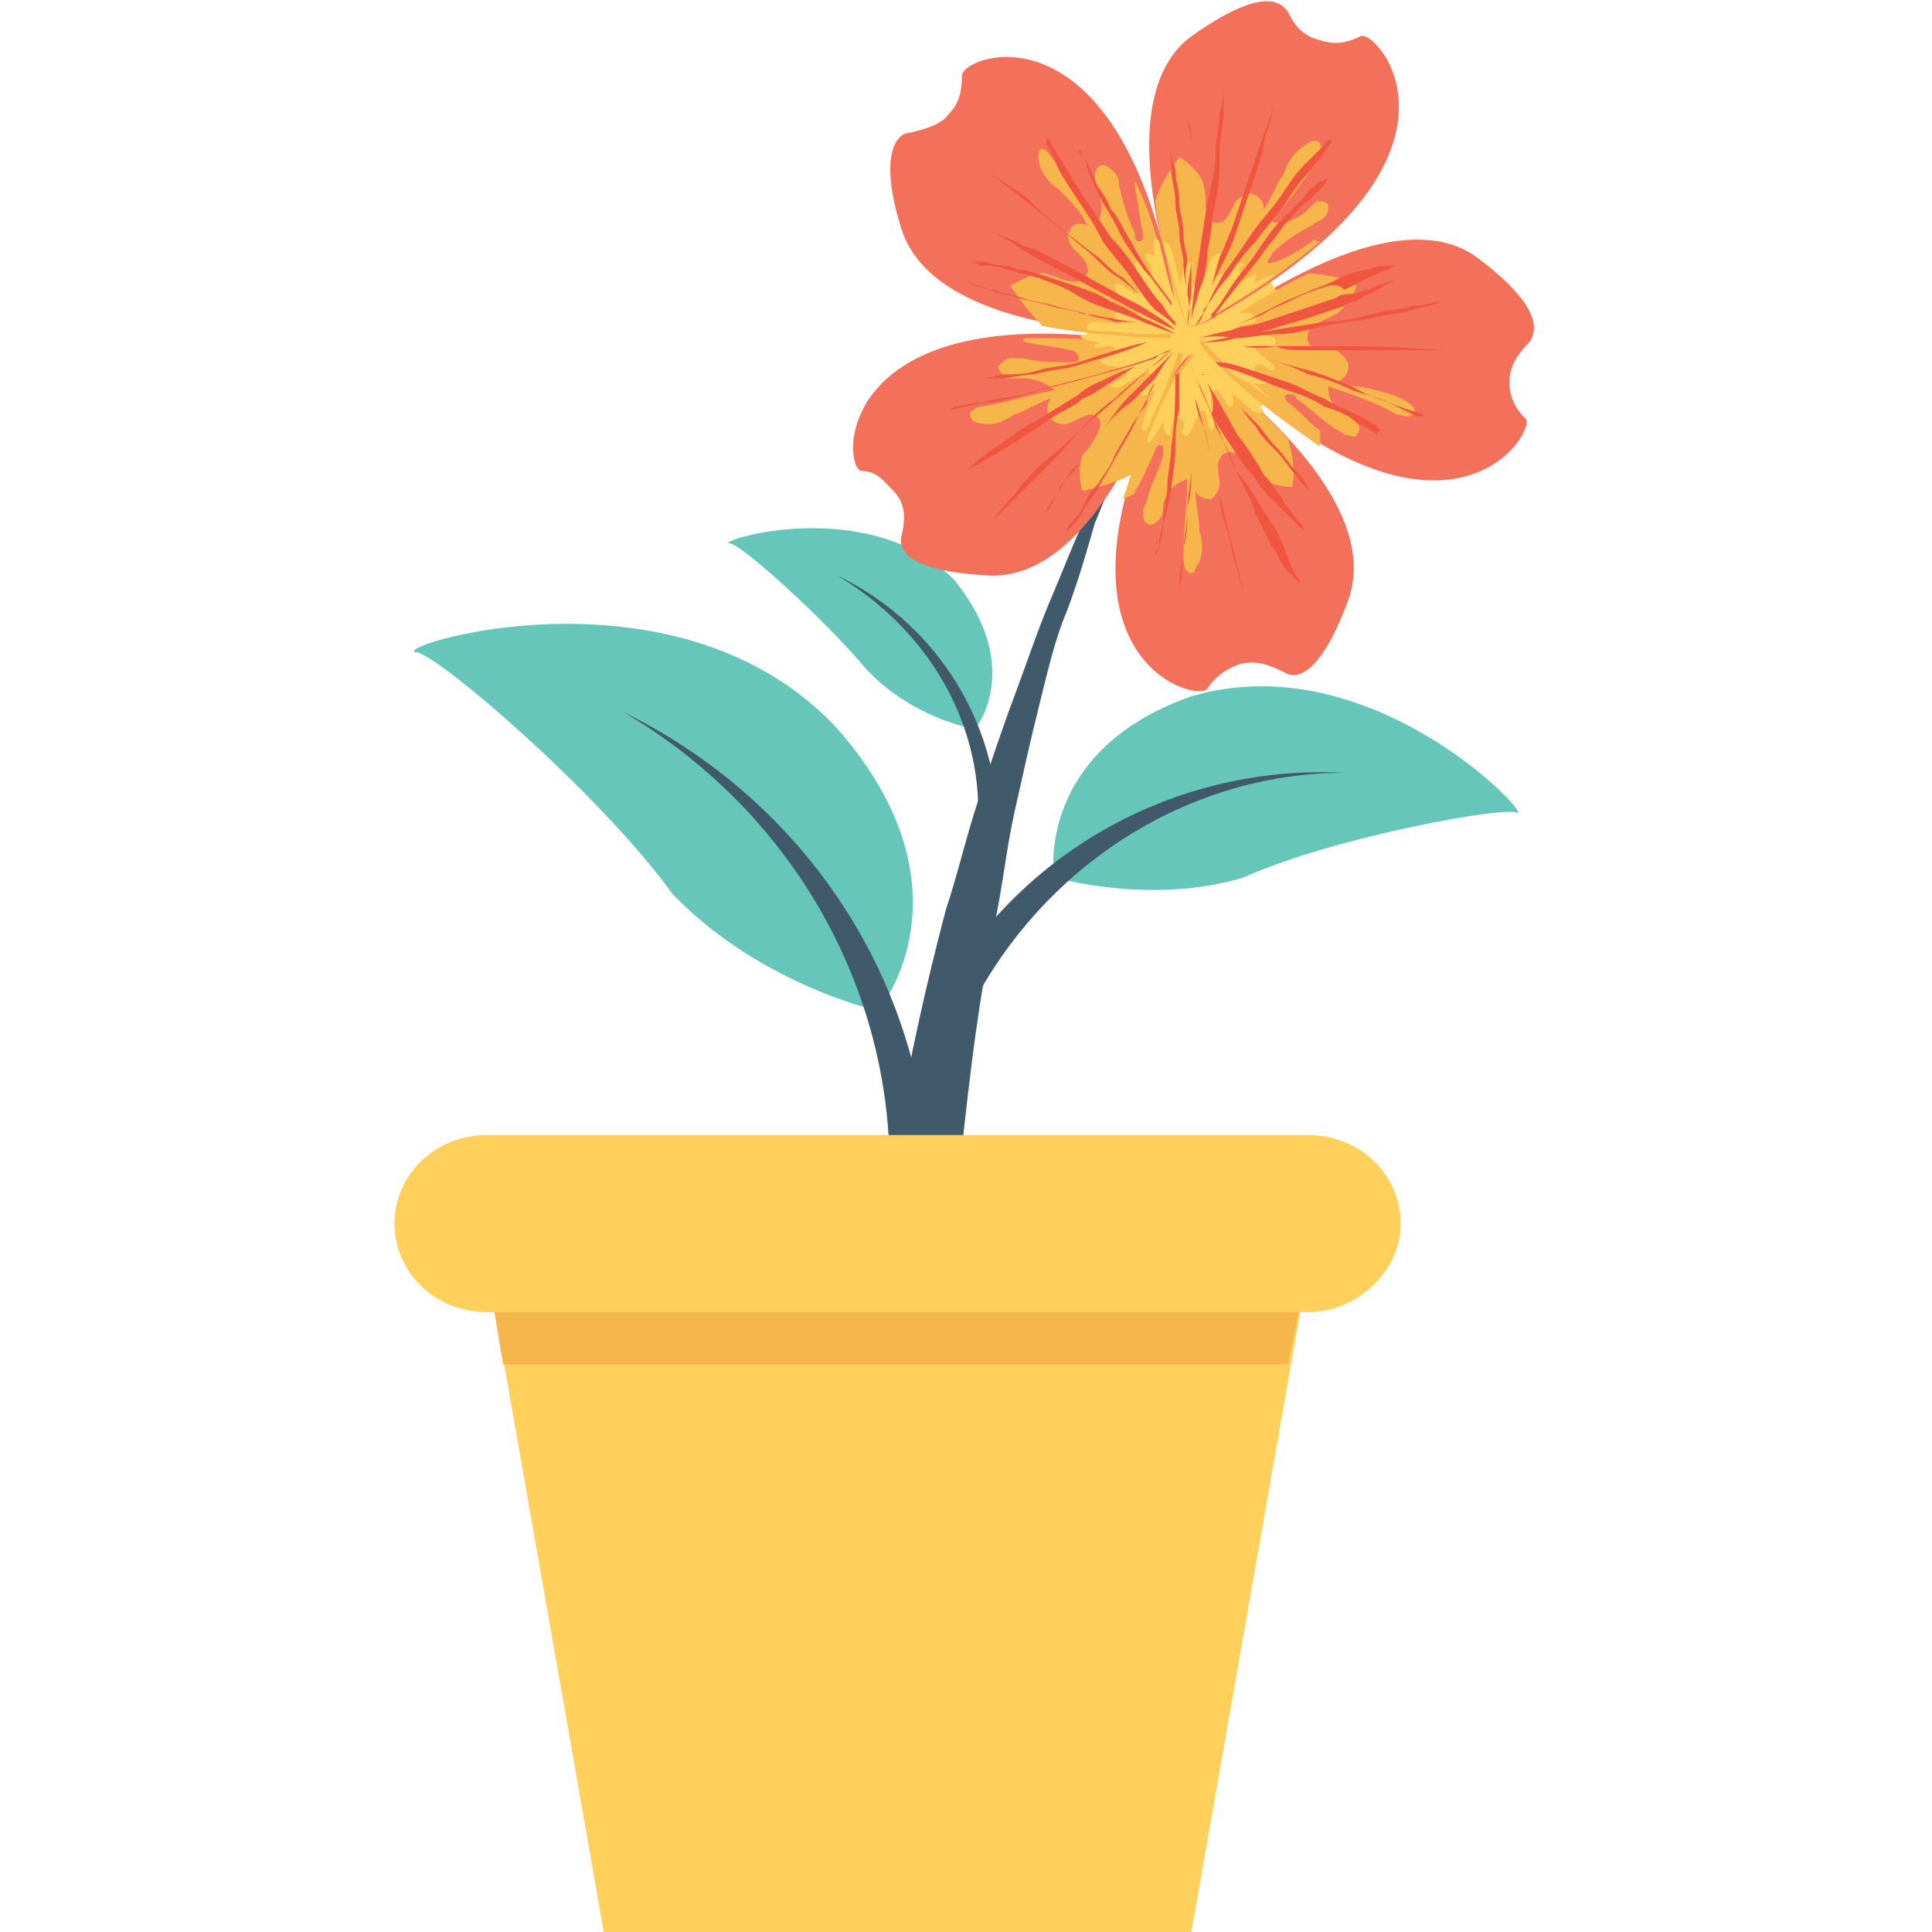 <?xml version="1.0" encoding="utf-8"?>
<!-- Generator: Adobe Illustrator 18.0.0, SVG Export Plug-In . SVG Version: 6.00 Build 0)  -->
<!DOCTYPE svg PUBLIC "-//W3C//DTD SVG 1.1//EN" "http://www.w3.org/Graphics/SVG/1.1/DTD/svg11.dtd">
<svg version="1.1" id="Layer_1" xmlns="http://www.w3.org/2000/svg" xmlns:xlink="http://www.w3.org/1999/xlink" x="0px" y="0px"
	 viewBox="0 0 48 48" enable-background="new 0 0 48 48" xml:space="preserve">
<g>
	<g>
		<g>
			<g>
				<g>
					<g>
						<g>
							<path fill="#66C6B9" d="M37.7,20.2c-0.2-0.2-4.6,0.6-6.8,1.6c-2.3,0.7-4.7,0-4.7,0c0,0.2-0.6-3.1,3.4-4.5
								C34,16,38,20.2,37.7,20.2z"/>
						</g>
						<g>
							<path fill="#415A6B" d="M24.3,24.7c-0.2-0.1-0.5-0.3-0.7-0.4c2.2-3.5,6-5.3,9.8-5.1l0,0C29.7,19.2,26.2,21.3,24.3,24.7z"/>
						</g>
					</g>
				</g>
			</g>
		</g>
		<g>
			<g>
				<g>
					<g>
						<g>
							<path fill="#66C6B9" d="M18.1,13.5c0.2-0.1,2.4,1.9,3.4,3.1c1.1,1.2,2.6,1.5,2.7,1.5c0,0.1,1.3-1.5-0.5-3.7
								C21.6,12.3,17.9,13.4,18.1,13.5z"/>
						</g>
						<g>
							<path fill="#415A6B" d="M24.3,20.4c0.2,0,0.3,0,0.5,0c-0.1-2.7-1.7-5-4-6.1l0,0C23,15.6,24.4,17.9,24.3,20.4z"/>
						</g>
					</g>
				</g>
			</g>
		</g>
		<g>
			<g>
				<g>
					<g>
						<g>
							<path fill="#66C6B9" d="M10.3,16.2c0.4-0.1,4.6,3.5,6.4,6c2.1,2.2,5,2.9,5.1,2.9c-0.1,0.2,2.6-2.9-1-7
								C16.9,13.9,9.9,16,10.3,16.2z"/>
						</g>
						<g>
							<path fill="#415A6B" d="M22.1,29.3c0.3,0,0.7,0,1,0c-0.2-5.2-3.3-9.5-7.6-11.6l0,0C19.6,20.1,22.2,24.5,22.1,29.3z"/>
						</g>
					</g>
				</g>
			</g>
		</g>
		<g>
			<path fill="#415A6B" d="M23.5,33.9c0-0.2,0-0.4,0-0.6c0.1-1.4,0.2-3,0.4-4.8c0.2-1.8,0.4-3.6,0.8-5.5c0.2-0.9,0.3-1.9,0.5-2.8
				c0.2-0.9,0.4-1.8,0.6-2.6c0.2-0.8,0.4-1.7,0.7-2.4c0.3-0.8,0.5-1.5,0.7-2.2c0.3-0.7,0.5-1.3,0.7-1.8c0.2-0.5,0.5-1,0.6-1.4
				c0.4-0.7,0.6-1.2,0.6-1.2S29,9.1,28.6,9.8c-0.2,0.4-0.5,0.8-0.7,1.3c-0.3,0.5-0.5,1.1-0.9,1.7c-0.3,0.6-0.6,1.4-0.9,2.1
				c-0.3,0.7-0.6,1.6-0.9,2.4c-0.3,0.8-0.6,1.7-0.9,2.6c-0.3,0.9-0.5,1.8-0.8,2.7c-0.5,1.9-0.9,3.7-1.2,5.5
				c-0.3,1.8-0.6,3.4-0.7,4.9c0,0.3-0.1,0.5-0.1,0.8H23.5z"/>
		</g>
		<g>
			<g>
				<path fill="#F3705A" d="M29.8,8.4c0,0,4.6-3.7,6.9-2c1.6,1.2,1.5,1.8,1.3,2.1c-0.3,0.3-0.5,0.6-0.5,1c0,0.3,0.1,0.6,0.4,0.9
					c0.3,0.3-1.9,4-7.6-1.3C30.1,8.8,29.9,8.6,29.8,8.4L29.8,8.4z"/>
				<g>
					<circle fill="#FFD15C" cx="29.5" cy="8.4" r="2.5"/>
				</g>
				<g>
					<path fill="#F7B64C" d="M32.8,10.7c-0.3-0.2-0.5-0.5-0.8-0.7c-0.1-0.1-0.1-0.2,0-0.2c0.1,0,0.2,0,0.2,0.1
						c0.3,0.2,0.6,0.5,0.9,0.7c0.1,0.1,0.2,0.1,0.3,0.2c0.1,0,0.3,0.1,0.3,0c0.1-0.1,0.1-0.2,0-0.3c-0.1-0.1-0.2-0.2-0.3-0.2
						c-0.3-0.2-0.4-0.4-0.4-0.7c0.6,0.2,1.2,0.4,1.7,0.7c0.1,0,0.3,0.1,0.4,0c0.1-0.1,0-0.2,0-0.2c-0.2-0.2-0.5-0.3-0.9-0.4
						c-0.3-0.1-0.7-0.1-1-0.2c0.2-0.1,0.3-0.2,0.3-0.4c0-0.2-0.2-0.3-0.3-0.4c-0.2-0.1-0.4,0-0.6-0.1c-0.2-0.1-0.1-0.4,0-0.5
						c0.2-0.1,0.4-0.2,0.6-0.3c0.2-0.1,0.5-0.6,0.5-0.7c-0.3-0.2-0.8-0.3-1.2-0.3c-1.5,0.7-2.7,1.7-2.7,1.7c0.1,0.2,0.3,0.4,0.5,0.6
						c0.9,0.9,1.8,1.5,2.5,2C32.8,10.8,32.8,10.7,32.8,10.7z"/>
				</g>
				<path fill="#FFD15C" d="M30.9,9.3l-0.6-1.1c0.1,0,0.1-0.1,0.1-0.1l0.3-0.3c0,0,0.4-0.2,0.7-0.5c0.2-0.1,0.1-0.2,0.1-0.3
					c-1,0.6-1.8,1.2-1.8,1.2c0.1,0.2,0.3,0.4,0.5,0.6c0.4,0.4,0.8,0.7,1.2,1C31.9,10.2,30.9,9.3,30.9,9.3z"/>
				<path fill="#FFD15C" d="M31,9.5c0.2,0,0.4,0.1,0.5,0c0.1,0-0.1-0.1-0.2-0.2c-0.1,0-0.2-0.1-0.1-0.2c0,0,0.1-0.1,0.2,0
					c0.1,0,0.1,0.1,0.2,0.1c0.3-0.1-0.5-0.4-0.4-0.6c0.1-0.1,0.5,0.1,0.5-0.1c0-0.3-0.9-0.1-1-0.3c0-0.2,0.6-0.1,0.5-0.3
					c-0.1-0.2-0.4-0.1-0.6-0.1c-0.5,0.3-0.8,0.5-0.8,0.5c0.1,0.2,0.3,0.4,0.5,0.6C30.5,9.2,30.7,9.4,31,9.5C31,9.5,31,9.5,31,9.5z"
					/>
				<g>
					<path fill="#F05540" d="M32.9,8.1c0.4-0.1,0.8-0.1,1.2-0.2c0.4-0.1,0.7-0.1,1-0.2c0.3-0.1,0.5-0.1,0.7-0.2
						c0.2-0.1,0.3-0.1,0.3-0.1s-0.1,0-0.3,0.1c-0.2,0-0.4,0.1-0.7,0.1c-0.3,0.1-0.7,0.1-1,0.2C33.7,7.9,33.3,8,32.9,8
						c-1.3,0.2-2.5,0.4-3,0.5c0,0,0,0,0,0c0.2,0,0.5,0,0.8-0.1c0.3,0,0.7-0.1,1.1-0.1C32.1,8.3,32.5,8.2,32.9,8.1z"/>
					<path fill="#F05540" d="M34.4,10.7c0,0-0.1,0-0.2-0.1c-0.1-0.1-0.3-0.2-0.5-0.3c-0.2-0.1-0.5-0.2-0.8-0.4
						c-0.3-0.1-0.6-0.3-0.9-0.4c-0.3-0.1-0.6-0.2-0.9-0.3c-0.3-0.1-0.6-0.2-0.8-0.2c0,0,0,0-0.1,0c0,0,0.1,0.1,0.1,0.1
						c0.5,0.1,1.1,0.4,1.7,0.6c0.3,0.1,0.6,0.2,0.9,0.4c0.3,0.1,0.6,0.2,0.8,0.4c0.2,0.1,0.4,0.2,0.5,0.3
						C34.3,10.6,34.4,10.7,34.4,10.7z"/>
					<path fill="#F05540" d="M35.1,10.3c-0.2-0.1-0.4-0.2-0.6-0.3c-0.3-0.1-0.6-0.2-0.9-0.4c-0.3-0.1-0.7-0.3-1.1-0.4
						c-0.4-0.1-0.7-0.2-1.1-0.3c-0.4-0.1-0.7-0.2-1-0.3c-0.2,0-0.4-0.1-0.5-0.1c0,0,0,0,0,0c0.1,0,0.3,0.1,0.5,0.1
						c0.3,0.1,0.6,0.2,1,0.3c0.4,0.1,0.7,0.2,1.1,0.4c0.4,0.1,0.7,0.2,1.1,0.4c0.3,0.1,0.7,0.2,0.9,0.3c0.5,0.2,0.9,0.3,0.9,0.3
						S35.3,10.4,35.1,10.3z"/>
					<path fill="#F05540" d="M30.9,8.6c0,0,0.3,0,0.8,0c0.2,0,0.5,0,0.8,0c0.3,0,0.6,0,0.9,0c1.2,0,2.5,0.1,2.5,0.1s-0.3,0-0.8,0
						c-0.2,0-0.5,0-0.8,0c-0.3,0-0.6,0-0.9,0c-0.3,0-0.6,0-0.9,0c-0.3,0-0.6,0-0.8-0.1C31.2,8.7,30.9,8.6,30.9,8.6z"/>
					<path fill="#F05540" d="M29.8,8.4c0,0,0.3-0.1,0.8-0.2c0.2-0.1,0.5-0.1,0.8-0.2c0.3-0.1,0.6-0.2,0.9-0.3
						c0.3-0.1,0.6-0.2,0.9-0.3c0.1-0.1,0.3-0.1,0.4-0.1c0.1,0,0.3-0.1,0.4-0.1C34.4,7,34.6,7,34.7,6.9c0.1-0.1,0.2-0.1,0.2-0.1
						s-0.1,0-0.2,0.1c-0.1,0.1-0.3,0.2-0.5,0.3c-0.1,0.1-0.2,0.1-0.4,0.2c-0.1,0.1-0.3,0.1-0.4,0.2c-0.3,0.1-0.6,0.2-0.9,0.3
						c-0.3,0.1-0.7,0.2-1,0.3c-0.3,0.1-0.6,0.1-0.9,0.2C30.2,8.3,29.8,8.4,29.8,8.4z"/>
					<path fill="#F05540" d="M30.7,8.1c0,0,0.2-0.1,0.6-0.3c0.2-0.1,0.4-0.2,0.6-0.3c0.2-0.1,0.5-0.2,0.7-0.3
						c0.3-0.1,0.5-0.2,0.7-0.3c0.2-0.1,0.5-0.2,0.7-0.2c0.2-0.1,0.4-0.1,0.5-0.1c0.1,0,0.2,0,0.2,0s-0.1,0-0.2,0.1
						c-0.1,0-0.3,0.1-0.5,0.2c-0.2,0.1-0.4,0.2-0.6,0.3C33.2,7,33,7.1,32.7,7.2c-0.3,0.1-0.5,0.2-0.7,0.3c-0.2,0.1-0.5,0.2-0.6,0.3
						C30.9,8,30.7,8.1,30.7,8.1z"/>
				</g>
			</g>
			<g>
				<path fill="#F3705A" d="M29.5,8.1c0,0-2.2-5.5,0.1-7.2C31.3-0.3,31.8,0,32,0.3c0.2,0.4,0.4,0.6,0.8,0.7c0.3,0.1,0.6,0.1,1-0.1
					c0.4-0.2,3.3,3-3.5,6.9C30,8,29.8,8.1,29.5,8.1L29.5,8.1z"/>
				<g>
					<path fill="#F7B64C" d="M32.6,6c-0.3,0.2-0.6,0.4-0.9,0.5c-0.1,0-0.2,0.1-0.2,0c0-0.1,0.1-0.1,0.1-0.2c0.3-0.3,0.6-0.5,1-0.7
						c0.1-0.1,0.2-0.1,0.3-0.2c0.1-0.1,0.1-0.2,0.1-0.3c0-0.1-0.2-0.1-0.3-0.1c-0.1,0.1-0.2,0.2-0.3,0.3c-0.3,0.2-0.6,0.3-0.8,0.2
						c0.4-0.5,0.8-1,1.1-1.5c0.1-0.1,0.2-0.3,0.1-0.4c0-0.1-0.1-0.1-0.2-0.1C32.2,3.7,32,4,31.9,4.3c-0.2,0.3-0.3,0.6-0.5,0.9
						c0-0.2-0.1-0.3-0.3-0.4c-0.1,0-0.3,0.1-0.4,0.2c-0.1,0.2-0.2,0.4-0.3,0.5c-0.2,0.1-0.4,0-0.4-0.2c-0.1-0.2,0-0.4-0.1-0.7
						c0-0.2-0.4-0.6-0.6-0.7c-0.2,0.3-0.5,0.7-0.6,1.1c0.2,1.7,0.8,3.1,0.8,3.1c0.2,0,0.5-0.1,0.7-0.3c1.1-0.6,2-1.3,2.6-1.8
						C32.7,6,32.6,5.9,32.6,6z"/>
				</g>
				<path fill="#FFD15C" d="M30.7,7.3l-1.2,0.2c0-0.1,0-0.1,0-0.1L29.3,7c0,0-0.1-0.5-0.2-0.8C29,6,28.9,6,28.9,6
					c0.3,1.2,0.6,2.1,0.6,2.1c0.2,0,0.5-0.1,0.7-0.3c0.5-0.3,0.9-0.6,1.4-0.9C31.9,6.6,30.7,7.3,30.7,7.3z"/>
				<path fill="#FFD15C" d="M31,7.3c0.1-0.1,0.2-0.3,0.2-0.5c0-0.1-0.1,0.1-0.2,0.1c-0.1,0.1-0.2,0.1-0.2,0c0,0,0-0.1,0-0.2
					c0-0.1,0.1-0.1,0.1-0.1c0-0.3-0.6,0.4-0.7,0.2c-0.1-0.1,0.2-0.5,0.1-0.5c-0.3-0.1-0.3,0.9-0.6,0.8c-0.2,0,0-0.6-0.1-0.6
					c-0.2,0-0.2,0.3-0.3,0.6c0.2,0.6,0.3,0.9,0.3,0.9c0.3-0.1,0.5-0.2,0.7-0.3C30.5,7.6,30.7,7.5,31,7.3C30.9,7.3,30.9,7.3,31,7.3z"
					/>
				<g>
					<path fill="#F05540" d="M30.2,5c0.1-0.4,0.1-0.8,0.1-1.2c0-0.4,0.1-0.7,0.1-1c0-0.3,0-0.6,0-0.7c0-0.2,0-0.3,0-0.3s0,0.1,0,0.3
						c0,0.2,0,0.4-0.1,0.7c0,0.3-0.1,0.7-0.1,1c0,0.4-0.1,0.8-0.2,1.2c-0.2,1.3-0.4,2.5-0.4,3c0,0,0,0,0,0c0-0.2,0.1-0.4,0.2-0.8
						C29.9,7,30,6.6,30,6.2C30.1,5.9,30.1,5.4,30.2,5z"/>
					<path fill="#F05540" d="M33,4.4c0,0-0.1,0.1-0.2,0.1c-0.1,0.1-0.3,0.2-0.4,0.4c-0.2,0.2-0.4,0.4-0.6,0.6
						c-0.2,0.2-0.4,0.5-0.6,0.8c-0.2,0.3-0.4,0.5-0.6,0.8c-0.2,0.3-0.3,0.5-0.5,0.7c0,0,0,0,0,0.1c0,0,0.1,0,0.1-0.1
						c0.3-0.4,0.7-0.9,1.1-1.4c0.2-0.3,0.4-0.5,0.6-0.8c0.2-0.2,0.4-0.5,0.6-0.6c0.2-0.2,0.3-0.3,0.4-0.4C33,4.4,33,4.4,33,4.4z"/>
					<path fill="#F05540" d="M32.9,3.6c-0.1,0.1-0.3,0.3-0.5,0.5c-0.2,0.2-0.4,0.5-0.6,0.8c-0.2,0.3-0.5,0.6-0.7,0.9
						c-0.2,0.3-0.4,0.6-0.7,1C30.3,7,30.1,7.3,30,7.6c-0.1,0.2-0.2,0.3-0.3,0.5c0,0,0,0,0,0c0.1-0.1,0.2-0.2,0.2-0.4
						c0.2-0.2,0.3-0.5,0.6-0.8c0.2-0.3,0.4-0.6,0.7-0.9c0.2-0.3,0.5-0.6,0.7-0.9c0.2-0.3,0.4-0.6,0.6-0.8c0.4-0.5,0.6-0.8,0.6-0.8
						S33,3.4,32.9,3.6z"/>
					<path fill="#F05540" d="M30.1,7.1c0,0,0.1-0.3,0.2-0.7c0.1-0.2,0.2-0.5,0.3-0.7c0.1-0.3,0.2-0.6,0.3-0.9
						c0.4-1.2,0.8-2.3,0.8-2.3s-0.1,0.3-0.2,0.7c-0.1,0.2-0.1,0.5-0.2,0.8c-0.1,0.3-0.2,0.6-0.3,0.9c-0.1,0.3-0.2,0.6-0.3,0.9
						c-0.1,0.3-0.2,0.5-0.3,0.7C30.2,6.9,30.1,7.1,30.1,7.1z"/>
					<path fill="#F05540" d="M29.5,8.1c0,0,0-0.3,0.1-0.8c0-0.3,0-0.5,0-0.9c0-0.3,0-0.6,0-1c0-0.3,0-0.7,0-1c0-0.2,0-0.3,0-0.4
						c0-0.1,0-0.3,0-0.4c0-0.2,0-0.4-0.1-0.6c0-0.1,0-0.2,0-0.2s0,0.1,0,0.2c0,0.1,0.1,0.3,0.1,0.6c0,0.1,0,0.3,0,0.4
						c0,0.1,0,0.3,0,0.4c0,0.3,0,0.6,0,1c0,0.3,0,0.7,0,1c0,0.3-0.1,0.6-0.1,0.9C29.6,7.8,29.5,8.1,29.5,8.1z"/>
					<path fill="#F05540" d="M29.5,7.2c0,0-0.1-0.3-0.1-0.7c0-0.2-0.1-0.4-0.1-0.7c0-0.3-0.1-0.5-0.1-0.8c0-0.3-0.1-0.5-0.1-0.8
						c0-0.3,0-0.5,0-0.7c0-0.2,0-0.4,0-0.5c0-0.1,0-0.2,0-0.2s0,0.1,0,0.2c0,0.1,0,0.3,0,0.5c0,0.2,0,0.4,0.1,0.7
						c0,0.3,0.1,0.5,0.1,0.8c0,0.3,0.1,0.5,0.1,0.8c0,0.3,0.1,0.5,0.1,0.7C29.4,6.9,29.5,7.2,29.5,7.2z"/>
				</g>
			</g>
			<g>
				<path fill="#F3705A" d="M29.2,8.3c0,0-5.9,0.2-6.8-2.6c-0.6-1.9-0.1-2.4,0.2-2.4c0.4-0.1,0.8-0.2,1-0.5c0.2-0.2,0.3-0.5,0.3-0.9
					c-0.1-0.5,3.9-2.1,5.3,5.6C29.2,7.8,29.2,8.1,29.2,8.3L29.2,8.3z"/>
				<g>
					<path fill="#F7B64C" d="M28.2,4.7c0.1,0.4,0.1,0.7,0.2,1.1c0,0.1,0,0.2-0.1,0.2c-0.1,0-0.1-0.1-0.1-0.2C28,5.4,27.9,5,27.8,4.6
						c0-0.1,0-0.2-0.1-0.3c-0.1-0.1-0.2-0.2-0.3-0.2c-0.1,0-0.2,0.1-0.2,0.3c0,0.1,0.1,0.3,0.1,0.4c0.1,0.3,0.1,0.6-0.1,0.8
						c-0.3-0.5-0.7-1-1-1.6c-0.1-0.1-0.2-0.3-0.3-0.3c-0.1,0-0.1,0.1-0.1,0.2c0,0.3,0.2,0.6,0.5,0.8C26.6,5,26.9,5.3,27,5.6
						c-0.2-0.1-0.4,0-0.4,0.1c-0.1,0.1-0.1,0.3,0.1,0.5C26.8,6.3,27,6.5,27,6.6C27.1,6.8,26.9,7,26.7,7c-0.2,0-0.4-0.1-0.7-0.2
						c-0.2-0.1-0.7,0.2-0.9,0.3c0.2,0.3,0.5,0.7,0.8,1c1.6,0.3,3.2,0.3,3.2,0.3c0-0.3,0-0.5,0-0.8c-0.2-1.3-0.5-2.3-0.9-3.1
						C28.2,4.5,28.2,4.6,28.2,4.7z"/>
				</g>
				<path fill="#FFD15C" d="M28.8,6.9l-0.2,1.2c-0.1,0-0.1,0-0.1,0l-0.4,0c0,0-0.5-0.1-0.9-0.1C27,8,27,8.1,27,8.2
					c1.2,0.1,2.2,0.1,2.2,0.1c0-0.3,0-0.5,0-0.8C29,6.9,28.9,6.4,28.8,6C28.5,5.6,28.8,6.9,28.8,6.9z"/>
				<path fill="#FFD15C" d="M28.9,6.6c-0.1-0.1-0.2-0.3-0.4-0.3c-0.1,0,0,0.2,0.1,0.3c0,0.1,0,0.2,0,0.2c-0.1,0-0.1,0-0.2-0.1
					c0-0.1,0-0.2-0.1-0.2c-0.3-0.1,0.2,0.7-0.1,0.8c-0.1,0-0.4-0.4-0.5-0.2c-0.1,0.2,0.7,0.6,0.6,0.8c-0.1,0.1-0.5-0.2-0.6-0.1
					c0,0.2,0.2,0.3,0.5,0.5c0.6,0,1,0,1,0c0-0.3,0-0.5,0-0.8C29.1,7.2,29,6.9,28.9,6.6C28.9,6.7,28.9,6.7,28.9,6.6z"/>
				<g>
					<path fill="#F05540" d="M26.5,6.6c-0.4-0.2-0.7-0.4-1.1-0.5c-0.3-0.2-0.7-0.3-0.9-0.4c-0.3-0.1-0.5-0.2-0.7-0.3
						c-0.2-0.1-0.3-0.1-0.3-0.1s0.1,0,0.3,0.1c0.2,0.1,0.4,0.2,0.7,0.3c0.3,0.1,0.6,0.3,0.9,0.5c0.3,0.2,0.7,0.4,1.1,0.6
						c1.1,0.6,2.2,1.2,2.7,1.4c0,0,0,0,0,0C29,8,28.8,7.9,28.5,7.7c-0.3-0.2-0.6-0.3-0.9-0.5C27.2,7,26.9,6.8,26.5,6.6z"/>
					<path fill="#F05540" d="M26.8,3.7c0,0,0,0.1,0.1,0.2c0.1,0.1,0.1,0.3,0.2,0.5c0.1,0.2,0.2,0.5,0.4,0.8c0.2,0.3,0.3,0.6,0.5,0.9
						c0.2,0.3,0.4,0.6,0.6,0.8c0.2,0.3,0.4,0.5,0.5,0.7c0,0,0,0,0,0c0,0,0-0.1,0-0.1c-0.3-0.4-0.7-0.9-1-1.5
						c-0.2-0.3-0.3-0.6-0.5-0.8c-0.1-0.3-0.3-0.5-0.4-0.7C27.1,4.2,27,4,26.9,3.9C26.9,3.8,26.8,3.7,26.8,3.7z"/>
					<path fill="#F05540" d="M26,3.6c0.1,0.1,0.2,0.4,0.3,0.6c0.1,0.2,0.3,0.5,0.5,0.8c0.2,0.3,0.4,0.6,0.6,1
						c0.2,0.3,0.5,0.6,0.7,0.9c0.2,0.3,0.4,0.6,0.6,0.8C29,7.9,29.1,8,29.2,8.1c0,0,0,0,0-0.1c-0.1-0.1-0.2-0.2-0.3-0.4
						c-0.2-0.2-0.4-0.5-0.6-0.8c-0.2-0.3-0.4-0.6-0.7-0.9C27.4,5.6,27.2,5.3,27,5c-0.2-0.3-0.4-0.6-0.5-0.8
						c-0.3-0.5-0.5-0.8-0.5-0.8S26,3.4,26,3.6z"/>
					<path fill="#F05540" d="M28.4,7.4c0,0-0.2-0.2-0.6-0.5c-0.2-0.1-0.4-0.3-0.6-0.5c-0.2-0.2-0.5-0.4-0.7-0.6
						c-1-0.8-1.9-1.5-1.9-1.5s0.3,0.2,0.6,0.4c0.2,0.1,0.4,0.3,0.6,0.5c0.2,0.2,0.5,0.4,0.7,0.6C26.8,6,27,6.2,27.3,6.4
						c0.2,0.2,0.4,0.4,0.6,0.5C28.2,7.2,28.4,7.4,28.4,7.4z"/>
					<path fill="#F05540" d="M29.2,8.3c0,0-0.3-0.1-0.8-0.3c-0.2-0.1-0.5-0.2-0.8-0.3c-0.3-0.1-0.6-0.2-0.9-0.4
						C26.4,7.1,26,7,25.8,6.9c-0.1,0-0.3-0.1-0.4-0.1c-0.1,0-0.3-0.1-0.4-0.1c-0.2-0.1-0.4-0.1-0.6-0.1c-0.1,0-0.2-0.1-0.2-0.1
						s0.1,0,0.2,0c0.1,0,0.3,0.1,0.6,0.1c0.1,0,0.2,0.1,0.4,0.1c0.1,0,0.3,0.1,0.4,0.1c0.3,0.1,0.6,0.2,0.9,0.3
						c0.3,0.1,0.6,0.2,0.9,0.4c0.3,0.1,0.6,0.3,0.8,0.4C28.9,8.1,29.2,8.3,29.2,8.3z"/>
					<path fill="#F05540" d="M28.3,8c0,0-0.3,0-0.7-0.1c-0.2,0-0.4-0.1-0.7-0.1c-0.2-0.1-0.5-0.1-0.8-0.2c-0.3-0.1-0.5-0.1-0.8-0.2
						c-0.3-0.1-0.5-0.1-0.7-0.2c-0.2-0.1-0.4-0.1-0.5-0.2C24.1,7,24,7,24,7s0.1,0,0.2,0.1c0.1,0,0.3,0.1,0.5,0.1
						c0.2,0.1,0.4,0.1,0.7,0.2c0.2,0.1,0.5,0.1,0.8,0.2c0.3,0.1,0.5,0.1,0.8,0.2c0.2,0.1,0.5,0.1,0.7,0.2C28,8,28.3,8,28.3,8z"/>
				</g>
			</g>
			<g>
				<path fill="#F3705A" d="M29.2,8.7c0,0-1.7,5.7-4.6,5.6c-2-0.1-2.3-0.6-2.2-1c0.1-0.4,0.1-0.8-0.2-1.1c-0.2-0.2-0.4-0.5-0.8-0.5
					c-0.5-0.1-0.7-4.4,7-3.2C28.8,8.5,29,8.6,29.2,8.7L29.2,8.7z"/>
				<g>
					<path fill="#F7B64C" d="M25.5,8.5c0.4,0.1,0.7,0.1,1.1,0.2c0.1,0,0.2,0.1,0.2,0.2c0,0.1-0.1,0.1-0.2,0.1c-0.4,0-0.8,0-1.2-0.1
						c-0.1,0-0.2,0-0.3,0c-0.1,0-0.2,0.1-0.3,0.2c0,0.1,0.1,0.2,0.2,0.3c0.1,0,0.3,0,0.4,0c0.3,0,0.6,0.1,0.8,0.3
						c-0.6,0.1-1.2,0.3-1.8,0.4c-0.1,0-0.3,0.1-0.3,0.2c0,0.1,0.1,0.2,0.2,0.2c0.3,0.1,0.6,0,0.9-0.2c0.3-0.1,0.6-0.3,0.9-0.4
						c-0.1,0.2-0.1,0.3,0,0.5c0.1,0.1,0.3,0.2,0.5,0.1c0.2-0.1,0.4-0.2,0.5-0.2c0.2,0,0.3,0.2,0.2,0.4c-0.1,0.2-0.2,0.4-0.4,0.6
						c-0.1,0.2-0.1,0.7,0,0.9c0.4-0.1,0.8-0.2,1.2-0.4c0.8-1.4,1.3-3,1.3-3c-0.2-0.1-0.5-0.2-0.7-0.2c-1.3-0.2-2.3-0.2-3.2-0.2
						C25.4,8.4,25.4,8.5,25.5,8.5z"/>
				</g>
				<path fill="#FFD15C" d="M27.8,8.6l1.1,0.6c0,0.1-0.1,0.1-0.1,0.1l-0.1,0.4c0,0-0.2,0.4-0.3,0.8c-0.1,0.2,0,0.2,0.1,0.2
					c0.5-1.1,0.8-2,0.8-2c-0.2-0.1-0.5-0.2-0.7-0.2c-0.6-0.1-1.1-0.1-1.6-0.2C26.4,8.4,27.8,8.6,27.8,8.6z"/>
				<path fill="#FFD15C" d="M27.6,8.4c-0.1,0.1-0.4,0.1-0.4,0.2c0,0.1,0.2,0,0.3,0c0.1,0,0.2,0,0.2,0.1c0,0.1-0.1,0.1-0.1,0.1
					c-0.1,0-0.2,0-0.2,0C27.1,9.2,28,9,28,9.3c0,0.1-0.5,0.2-0.4,0.3c0.2,0.2,0.8-0.5,1-0.3c0.1,0.1-0.4,0.4-0.3,0.5
					c0.2,0.1,0.4-0.1,0.6-0.3c0.2-0.5,0.3-0.9,0.3-0.9c-0.2-0.1-0.5-0.2-0.8-0.2C28.2,8.4,27.9,8.4,27.6,8.4
					C27.6,8.4,27.6,8.4,27.6,8.4z"/>
				<g>
					<path fill="#F05540" d="M26.8,10.7c-0.3,0.3-0.6,0.6-0.9,0.8c-0.3,0.3-0.5,0.5-0.7,0.8c-0.2,0.2-0.4,0.4-0.5,0.6
						c-0.1,0.1-0.2,0.2-0.2,0.2s0.1-0.1,0.2-0.2c0.1-0.1,0.3-0.3,0.5-0.5c0.2-0.2,0.5-0.5,0.7-0.7C26.3,11.3,26.6,11,26.8,10.7
						c1-0.8,1.9-1.7,2.3-2c0,0,0,0,0,0c-0.1,0.1-0.3,0.3-0.6,0.5c-0.2,0.2-0.5,0.4-0.8,0.7C27.4,10.1,27.1,10.4,26.8,10.7z"/>
					<path fill="#F05540" d="M24.1,9.4c0,0,0.1,0,0.2,0c0.1,0,0.3,0,0.6,0c0.2,0,0.5-0.1,0.8-0.1c0.3-0.1,0.6-0.1,1-0.2
						c0.3-0.1,0.7-0.2,1-0.3c0.3-0.1,0.6-0.2,0.8-0.3c0,0,0,0,0.1,0c0,0-0.1,0-0.1,0c-0.5,0.1-1.1,0.3-1.7,0.5
						c-0.3,0.1-0.7,0.1-1,0.2c-0.3,0.1-0.6,0.1-0.8,0.1c-0.2,0-0.4,0.1-0.6,0.1C24.2,9.4,24.1,9.4,24.1,9.4z"/>
					<path fill="#F05540" d="M23.7,10.1c0.2,0,0.4-0.1,0.7-0.1c0.3-0.1,0.6-0.1,1-0.2c0.4-0.1,0.7-0.2,1.1-0.3
						c0.4-0.1,0.8-0.2,1.1-0.3c0.4-0.1,0.7-0.2,1-0.3c0.2-0.1,0.3-0.1,0.5-0.2c0,0,0,0,0,0c-0.1,0-0.3,0.1-0.4,0.2
						c-0.3,0.1-0.6,0.2-1,0.3c-0.4,0.1-0.7,0.2-1.1,0.3c-0.4,0.1-0.8,0.2-1.1,0.3c-0.4,0.1-0.7,0.2-1,0.2c-0.6,0.1-0.9,0.2-0.9,0.2
						S23.6,10.2,23.7,10.1z"/>
					<path fill="#F05540" d="M28.2,9.1c0,0-0.3,0.2-0.6,0.4c-0.2,0.1-0.4,0.3-0.7,0.4c-0.2,0.2-0.5,0.3-0.8,0.5
						c-1,0.7-2.1,1.3-2.1,1.3s0.2-0.2,0.6-0.5c0.2-0.1,0.4-0.3,0.6-0.4c0.2-0.2,0.5-0.3,0.8-0.5c0.3-0.2,0.5-0.3,0.8-0.5
						c0.2-0.2,0.5-0.3,0.7-0.4C27.9,9.2,28.2,9.1,28.2,9.1z"/>
					<path fill="#F05540" d="M29.2,8.7c0,0-0.2,0.2-0.6,0.6c-0.2,0.2-0.4,0.4-0.6,0.6c-0.2,0.2-0.4,0.5-0.6,0.8
						c-0.2,0.3-0.4,0.5-0.6,0.8c-0.1,0.1-0.2,0.2-0.3,0.4c-0.1,0.1-0.2,0.2-0.2,0.3c-0.1,0.2-0.3,0.4-0.3,0.5
						c-0.1,0.1-0.1,0.2-0.1,0.2s0-0.1,0.1-0.2c0.1-0.1,0.2-0.3,0.3-0.5c0.1-0.1,0.1-0.2,0.2-0.3c0.1-0.1,0.2-0.2,0.3-0.4
						c0.2-0.3,0.4-0.5,0.6-0.8c0.2-0.3,0.4-0.5,0.7-0.7c0.2-0.2,0.4-0.4,0.6-0.6C29,8.9,29.2,8.7,29.2,8.7z"/>
					<path fill="#F05540" d="M28.7,9.5c0,0-0.1,0.2-0.3,0.6c-0.1,0.2-0.2,0.4-0.3,0.6c-0.1,0.2-0.3,0.5-0.4,0.7
						c-0.1,0.2-0.3,0.5-0.4,0.7c-0.1,0.2-0.3,0.4-0.4,0.6c-0.1,0.2-0.2,0.3-0.3,0.4c-0.1,0.1-0.1,0.1-0.1,0.1s0-0.1,0.1-0.2
						c0.1-0.1,0.2-0.2,0.3-0.4c0.1-0.2,0.2-0.4,0.4-0.6c0.1-0.2,0.3-0.4,0.4-0.7c0.1-0.2,0.3-0.5,0.4-0.7c0.1-0.2,0.3-0.4,0.4-0.6
						C28.5,9.7,28.7,9.5,28.7,9.5z"/>
				</g>
			</g>
			<g>
				<path fill="#F3705A" d="M29.6,8.8c0,0,4.9,3.3,3.9,6.1c-0.7,1.9-1.3,2-1.6,1.8c-0.4-0.2-0.7-0.3-1.1-0.2
					c-0.3,0.1-0.6,0.3-0.8,0.6c-0.2,0.4-4.4-0.7-0.9-7.7C29.3,9.1,29.4,8.9,29.6,8.8L29.6,8.8z"/>
				<g>
					<path fill="#F7B64C" d="M28.2,12.2c0.2-0.3,0.3-0.6,0.5-1c0-0.1,0.1-0.2,0.2-0.1c0,0.1,0,0.2,0,0.2c-0.1,0.4-0.3,0.7-0.4,1.1
						c0,0.1-0.1,0.2-0.1,0.3c0,0.1,0,0.3,0.1,0.3c0.1,0.1,0.2,0,0.3-0.1c0.1-0.1,0.1-0.3,0.1-0.4c0.1-0.3,0.3-0.5,0.6-0.6
						c0,0.6-0.1,1.2-0.1,1.9c0,0.1,0,0.3,0.1,0.4c0.1,0.1,0.2,0,0.2-0.1c0.2-0.2,0.2-0.6,0.1-0.9c0-0.3-0.1-0.7-0.1-1
						c0.1,0.2,0.3,0.2,0.4,0.2c0.1-0.1,0.2-0.2,0.2-0.4c0-0.2-0.1-0.4,0-0.6c0.1-0.2,0.3-0.2,0.5-0.1c0.2,0.1,0.3,0.3,0.4,0.5
						c0.1,0.2,0.7,0.3,0.9,0.3c0.1-0.4,0-0.8-0.1-1.2c-1.1-1.2-2.4-2.1-2.4-2.1c-0.2,0.2-0.3,0.4-0.5,0.6c-0.6,1.1-0.9,2.1-1.2,3
						C28.1,12.3,28.2,12.3,28.2,12.2z"/>
				</g>
				<path fill="#FFD15C" d="M29.1,10.1L30,9.2C30,9.3,30,9.3,30,9.3l0.4,0.3c0,0,0.4,0.3,0.7,0.6c0.2,0.1,0.2,0.1,0.3,0
					c-0.9-0.8-1.7-1.4-1.7-1.4c-0.2,0.2-0.3,0.4-0.5,0.6c-0.3,0.5-0.5,1-0.7,1.5C28.5,11.3,29.1,10.1,29.1,10.1z"/>
				<path fill="#FFD15C" d="M28.9,10.3c0,0.2,0,0.4,0.1,0.5c0.1,0.1,0.1-0.2,0.1-0.2c0-0.1,0.1-0.2,0.2-0.2c0.1,0,0.1,0.1,0.1,0.2
					c0,0.1-0.1,0.1,0,0.2c0.2,0.2,0.3-0.6,0.5-0.6c0.1,0,0.1,0.5,0.2,0.5c0.2-0.1-0.2-0.9,0.1-1c0.1-0.1,0.3,0.5,0.4,0.4
					c0.1-0.1,0-0.4-0.1-0.6c-0.4-0.4-0.7-0.6-0.7-0.6c-0.2,0.2-0.3,0.4-0.5,0.7C29.1,9.7,28.9,9.9,28.9,10.3
					C28.9,10.2,28.9,10.2,28.9,10.3z"/>
				<g>
					<path fill="#F05540" d="M30.7,11.7c0.2,0.4,0.4,0.7,0.5,1.1c0.2,0.3,0.3,0.7,0.5,0.9c0.1,0.3,0.3,0.5,0.4,0.6
						c0.1,0.1,0.2,0.2,0.2,0.2s0-0.1-0.1-0.2c-0.1-0.2-0.2-0.4-0.3-0.7c-0.1-0.3-0.3-0.6-0.5-0.9C31.2,12.4,31,12,30.7,11.7
						c-0.5-1.2-1-2.4-1.2-2.8c0,0,0,0,0,0c0.1,0.2,0.2,0.4,0.3,0.7c0.1,0.3,0.3,0.6,0.4,1C30.4,11,30.6,11.3,30.7,11.7z"/>
					<path fill="#F05540" d="M28.7,13.8c0,0,0-0.1,0.1-0.2c0-0.1,0.1-0.3,0.1-0.6c0.1-0.2,0.1-0.5,0.2-0.8c0-0.3,0.1-0.6,0.1-1
						c0-0.3,0-0.7,0.1-1c0-0.3,0-0.6,0-0.9c0,0,0,0,0-0.1c0,0,0,0.1-0.1,0.1c0,0.5,0,1.2-0.1,1.8c0,0.3-0.1,0.7-0.1,1
						c0,0.3-0.1,0.6-0.1,0.8c0,0.2-0.1,0.4-0.1,0.6C28.8,13.7,28.7,13.8,28.7,13.8z"/>
					<path fill="#F05540" d="M29.3,14.4c0-0.2,0.1-0.4,0.1-0.7c0-0.3,0.1-0.6,0.1-1c0-0.4,0.1-0.8,0.1-1.1c0-0.4,0-0.8,0-1.2
						c0-0.4,0-0.7,0-1c0-0.2,0-0.4,0-0.5c0,0,0,0,0,0c0,0.1,0,0.3,0,0.5c0,0.3,0,0.6,0,1c0,0.4,0,0.8,0,1.1c0,0.4,0,0.8-0.1,1.1
						c0,0.4,0,0.7-0.1,1c0,0.6-0.1,1-0.1,1S29.3,14.6,29.3,14.4z"/>
					<path fill="#F05540" d="M29.7,9.9c0,0,0.1,0.3,0.2,0.7c0.1,0.2,0.1,0.5,0.2,0.8c0.1,0.3,0.1,0.6,0.2,0.9
						c0.3,1.2,0.6,2.4,0.6,2.4s-0.1-0.3-0.2-0.7c-0.1-0.2-0.1-0.5-0.2-0.8c-0.1-0.3-0.2-0.6-0.2-0.9c-0.1-0.3-0.1-0.6-0.2-0.9
						c-0.1-0.3-0.1-0.5-0.2-0.8C29.7,10.2,29.7,9.9,29.7,9.9z"/>
					<path fill="#F05540" d="M29.6,8.8c0,0,0.2,0.3,0.4,0.7c0.1,0.2,0.3,0.5,0.4,0.7c0.2,0.3,0.3,0.6,0.5,0.8
						c0.2,0.3,0.4,0.6,0.5,0.8c0.1,0.1,0.2,0.2,0.3,0.4c0.1,0.1,0.2,0.2,0.2,0.3c0.2,0.2,0.3,0.4,0.4,0.5c0.1,0.1,0.1,0.2,0.1,0.2
						s-0.1-0.1-0.2-0.2c-0.1-0.1-0.2-0.2-0.4-0.4c-0.1-0.1-0.2-0.2-0.3-0.3c-0.1-0.1-0.2-0.2-0.3-0.4c-0.2-0.2-0.4-0.5-0.6-0.8
						c-0.2-0.3-0.4-0.6-0.5-0.8C30.2,10,30.1,9.8,30,9.5C29.8,9.1,29.6,8.8,29.6,8.8z"/>
					<path fill="#F05540" d="M30.2,9.5c0,0,0.2,0.2,0.5,0.5c0.1,0.1,0.3,0.3,0.5,0.5c0.2,0.2,0.3,0.4,0.5,0.6
						c0.2,0.2,0.3,0.4,0.5,0.6c0.2,0.2,0.3,0.4,0.4,0.6c0.1,0.2,0.2,0.3,0.3,0.4c0.1,0.1,0.1,0.2,0.1,0.2s0-0.1-0.1-0.2
						c-0.1-0.1-0.2-0.2-0.3-0.4c-0.1-0.2-0.3-0.3-0.4-0.5c-0.2-0.2-0.3-0.4-0.5-0.6c-0.2-0.2-0.4-0.4-0.5-0.6
						c-0.2-0.2-0.3-0.4-0.4-0.5C30.4,9.7,30.2,9.5,30.2,9.5z"/>
				</g>
			</g>
		</g>
		<g>
			<g>
				<g>
					<g>
						<polygon fill="#FFD15C" points="29.6,48 32.6,30.9 12,30.9 15,48 						"/>
					</g>
					<g>
						<polygon fill="#F7B64C" points="32,33.9 32.6,30.9 12,30.9 12.5,33.9 						"/>
					</g>
					<g>
						<path fill="#FFD15C" d="M34.8,30.4L34.8,30.4c0-1.2-1-2.2-2.3-2.2H12.1c-1.3,0-2.3,1-2.3,2.2l0,0c0,1.2,1,2.2,2.3,2.2h20.4
							C33.7,32.6,34.8,31.6,34.8,30.4z"/>
					</g>
				</g>
			</g>
		</g>
	</g>
</g>
</svg>
